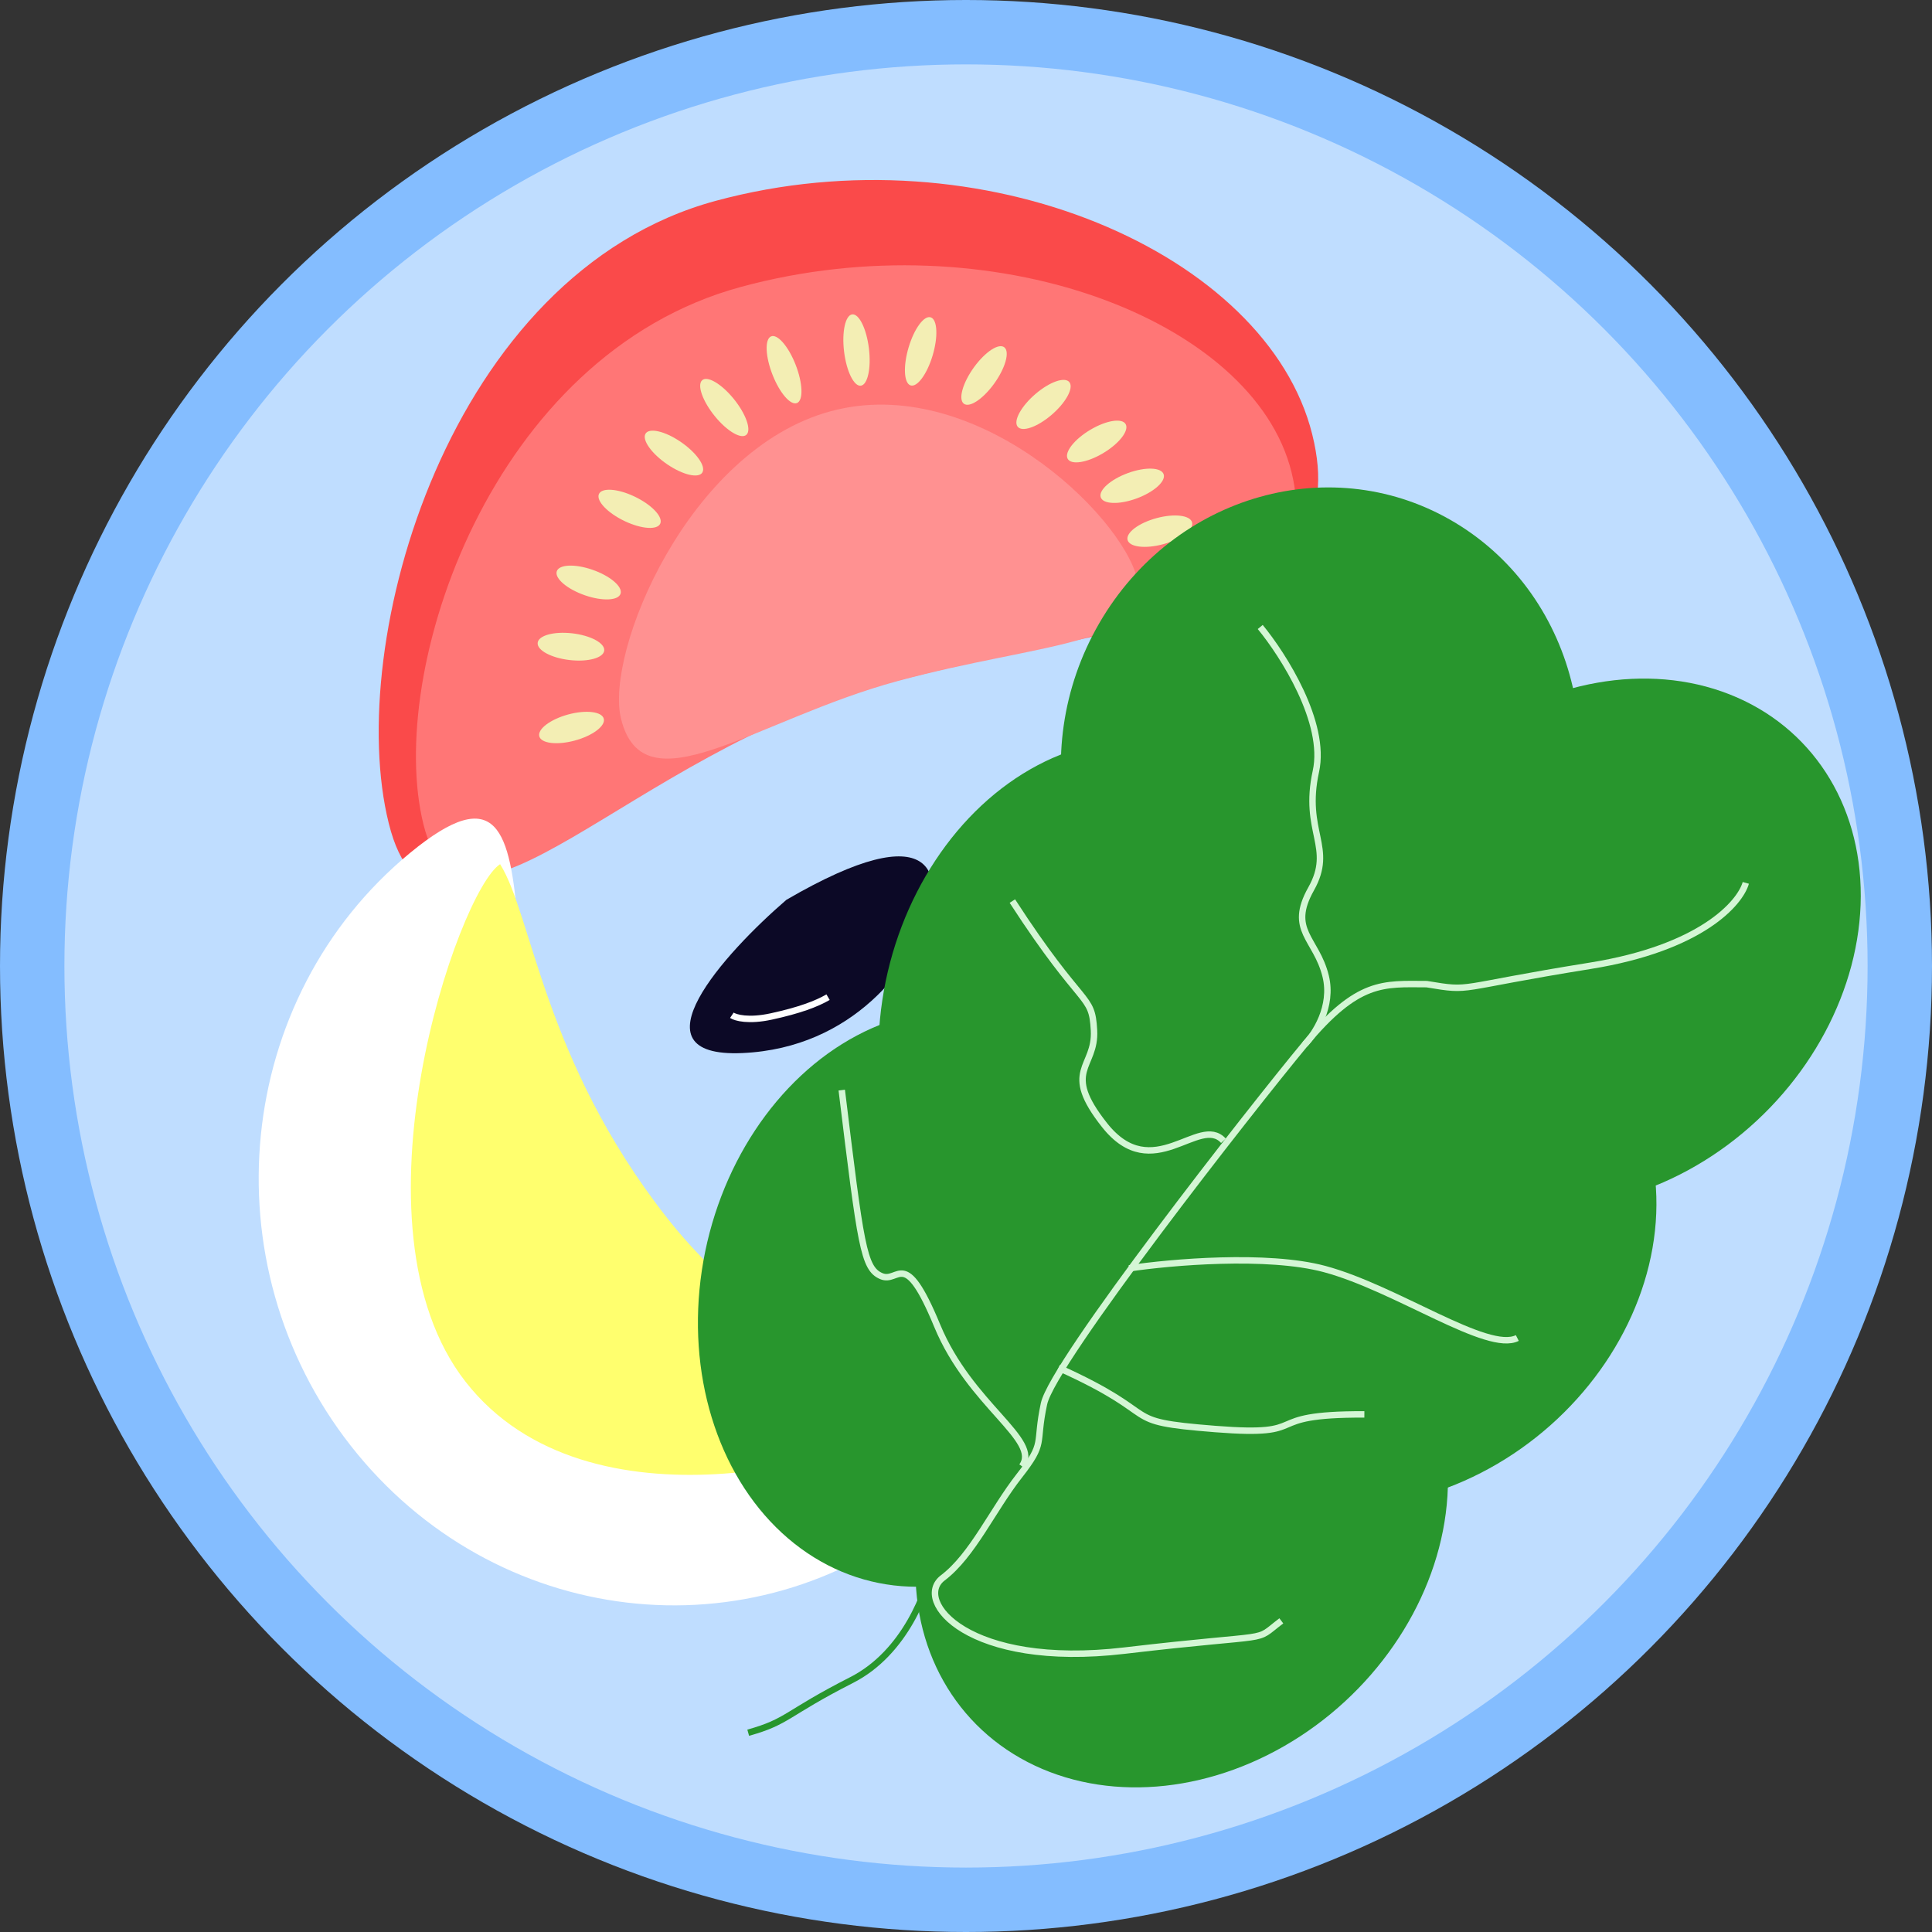 <svg width="300" height="300" viewBox="0 0 300 300" fill="none" xmlns="http://www.w3.org/2000/svg">
<rect x="0" y="0" width="300" height="300" fill="#333333" stroke="none"/>
<g clip-path="url(#clip0_11_81)">
<circle cx="150" cy="150" r="150" fill="#84BDFF"/>
<ellipse cx="150" cy="149.997" rx="140" ry="140" fill="#BFDDFF"/>
<path d="M203.757 67.424C210.733 95.408 177.617 93.247 136.108 104.479C94.598 115.71 67.345 155.84 60.369 127.857C53.392 99.873 69.64 42.416 111.149 31.184C152.659 19.952 196.781 39.441 203.757 67.424Z" fill="#FA4A4A"/>
<path d="M200.533 73.265C206.433 96.932 175.649 95.855 136.767 106.376C97.884 116.897 71.66 151.696 65.76 128.029C59.86 104.362 76.206 55.062 115.089 44.541C153.971 34.021 194.633 49.598 200.533 73.265Z" fill="#FF7676"/>
<path d="M176.604 89.919C179.165 100.192 161.576 99.751 139.437 105.741C117.299 111.731 100.001 125.919 96.434 111.612C93.873 101.339 106.857 69.846 128.995 63.855C151.134 57.865 174.043 79.647 176.604 89.919Z" fill="#FF9191"/>
<ellipse cx="5.191" cy="2.089" rx="5.191" ry="2.089" transform="matrix(0.965 -0.261 0.242 0.97 174.582 81.809)" fill="#F3EEB4"/>
<ellipse cx="5.193" cy="2.088" rx="5.193" ry="2.088" transform="matrix(0.941 -0.343 0.312 0.948 170.269 75.234)" fill="#F3EEB4"/>
<ellipse cx="5.216" cy="2.08" rx="5.216" ry="2.08" transform="matrix(0.865 -0.512 0.462 0.882 164.821 69.393)" fill="#F3EEB4"/>
<ellipse cx="5.256" cy="2.066" rx="5.256" ry="2.066" transform="matrix(0.767 -0.654 0.593 0.796 156.78 64.592)" fill="#F3EEB4"/>
<ellipse cx="5.334" cy="2.038" rx="5.334" ry="2.038" transform="matrix(0.594 -0.817 0.757 0.639 148.09 61.361)" fill="#F3EEB4"/>
<ellipse cx="5.461" cy="1.989" rx="5.461" ry="1.989" transform="matrix(-0.291 0.966 -0.931 -0.338 146.398 49.956)" fill="#F3EEB4"/>
<ellipse cx="5.564" cy="1.949" rx="5.564" ry="1.949" transform="matrix(0.12 0.995 -0.99 0.12 134.259 48.584)" fill="#F3EEB4"/>
<ellipse cx="5.563" cy="1.949" rx="5.563" ry="1.949" transform="matrix(0.364 0.929 -0.919 0.402 121.514 51.456)" fill="#F3EEB4"/>
<ellipse cx="5.496" cy="1.976" rx="5.496" ry="1.976" transform="matrix(0.627 0.769 -0.736 0.689 110.472 57.692)" fill="#F3EEB4"/>
<ellipse cx="5.395" cy="2.015" rx="5.395" ry="2.015" transform="matrix(0.819 0.556 -0.506 0.874 101.251 65.593)" fill="#F3EEB4"/>
<ellipse cx="5.339" cy="2.036" rx="5.339" ry="2.036" transform="matrix(0.894 0.425 -0.375 0.937 93.753 74.833)" fill="#F3EEB4"/>
<ellipse cx="5.3" cy="2.05" rx="5.3" ry="2.05" transform="matrix(0.936 0.323 -0.277 0.97 87.014 86.753)" fill="#F3EEB4"/>
<ellipse cx="5.191" cy="2.089" rx="5.191" ry="2.089" transform="matrix(0.965 -0.261 0.242 0.97 83.233 112.295)" fill="#F3EEB4"/>
<ellipse cx="5.237" cy="2.073" rx="5.237" ry="2.073" transform="matrix(0.987 0.111 -0.082 1.003 83.657 97.757)" fill="#F3EEB4"/>
<path d="M93.366 192.408C115.555 220.755 171.301 212.626 144.021 235.103C116.741 257.579 76.637 252.82 54.448 224.472C32.259 196.125 36.386 154.924 63.666 132.447C90.947 109.971 71.176 164.06 93.366 192.408Z" fill="white"/>
<path d="M103.438 188.933C122.458 213.231 147.246 215.56 140.696 220.956C134.147 226.352 91.328 238.879 72.309 214.581C53.289 190.283 71.152 138.341 77.655 134.189C82.654 142.132 84.419 164.636 103.438 188.933Z" fill="#FFFF6E"/>
<path d="M115.252 163.519C97.754 164.288 112.533 147.977 122.11 139.725C145.603 126.047 146.389 136.291 143.846 143.123C141.606 149.601 132.749 162.749 115.252 163.519Z" fill="#0C0926"/>
<path d="M113.641 157.651C114.211 158.033 116.232 158.604 119.75 157.84C124.149 156.884 126.801 155.875 128.581 154.839" stroke="white"/>
<ellipse cx="37.237" cy="44.585" rx="37.237" ry="44.585" transform="matrix(0.495 0.879 -0.83 0.542 202.068 179.961)" fill="#28962D"/>
<ellipse cx="37.065" cy="44.776" rx="37.065" ry="44.776" transform="matrix(0.985 0.117 -0.15 0.996 115.702 152.65)" fill="#28962D"/>
<ellipse cx="37.337" cy="44.473" rx="37.337" ry="44.473" transform="matrix(0.453 0.902 -0.854 0.502 236.7 137.602)" fill="#28962D"/>
<ellipse cx="37.115" cy="44.72" rx="37.115" ry="44.72" transform="matrix(0.55 0.845 -0.797 0.592 263.095 88.576)" fill="#28962D"/>
<ellipse cx="37.065" cy="44.776" rx="37.065" ry="44.776" transform="matrix(0.985 0.117 -0.15 0.996 143.723 110.709)" fill="#28962D"/>
<ellipse cx="40.175" cy="42.041" rx="40.175" ry="42.041" transform="matrix(0.855 0.519 -0.501 0.866 191.741 60.391)" fill="#28962D"/>
<path d="M157.199 139.918C168.308 157.038 169.552 154.098 169.874 159.989C170.197 165.88 164.724 166.134 171.524 174.719C179.009 184.17 186.21 173.005 189.977 177.142" stroke="#D4F6D5"/>
<path d="M130.707 169.271C133.659 193.43 134.078 196.965 136.84 198.153C139.603 199.341 140.404 193.454 145.522 205.841C150.639 218.228 161.665 223.569 158.687 227.681" stroke="#D4F6D5"/>
<path d="M164.369 212.388C181.482 220.106 173.027 220.665 188.717 221.899C204.408 223.134 194.996 219.566 211.858 219.627" stroke="#D4F6D5"/>
<path d="M175.332 196.947C181.742 195.988 196.787 194.668 205.685 197.056C216.806 200.041 231.013 210.105 235.606 207.765" stroke="#D4F6D5"/>
<path d="M271.087 137.093C270.21 140.231 264.155 147.199 246.953 149.964C225.45 153.42 228.798 154.021 221.539 152.817C214.794 152.793 210.883 152.189 202.607 162.172C194.33 172.155 163.496 211.505 162.109 217.979C160.721 224.453 162.431 223.87 158.281 229.156C154.13 234.442 151.032 241.498 146.392 245.015C141.752 248.532 150.313 259.165 174.603 256.308C198.892 253.45 194.324 255.201 198.964 251.684" stroke="#D4F6D5"/>
<path d="M195.688 97.36C199.259 101.692 205.988 112.239 204.332 119.772C202.263 129.188 207.226 131.562 203.589 138.028C199.953 144.494 204.402 145.688 205.849 151.582C207.006 156.298 204.17 160.607 202.607 162.172" stroke="#D4F6D5"/>
<path d="M144.802 242.654C144.064 246.97 140.521 256.656 132.255 260.867C121.922 266.13 122.436 267.31 116.181 269.055" stroke="#28962D"/>
</g>
<defs>
<clipPath id="clip0_11_81">
<rect width="300" height="300" fill="white"/>
</clipPath>
</defs>
</svg>
